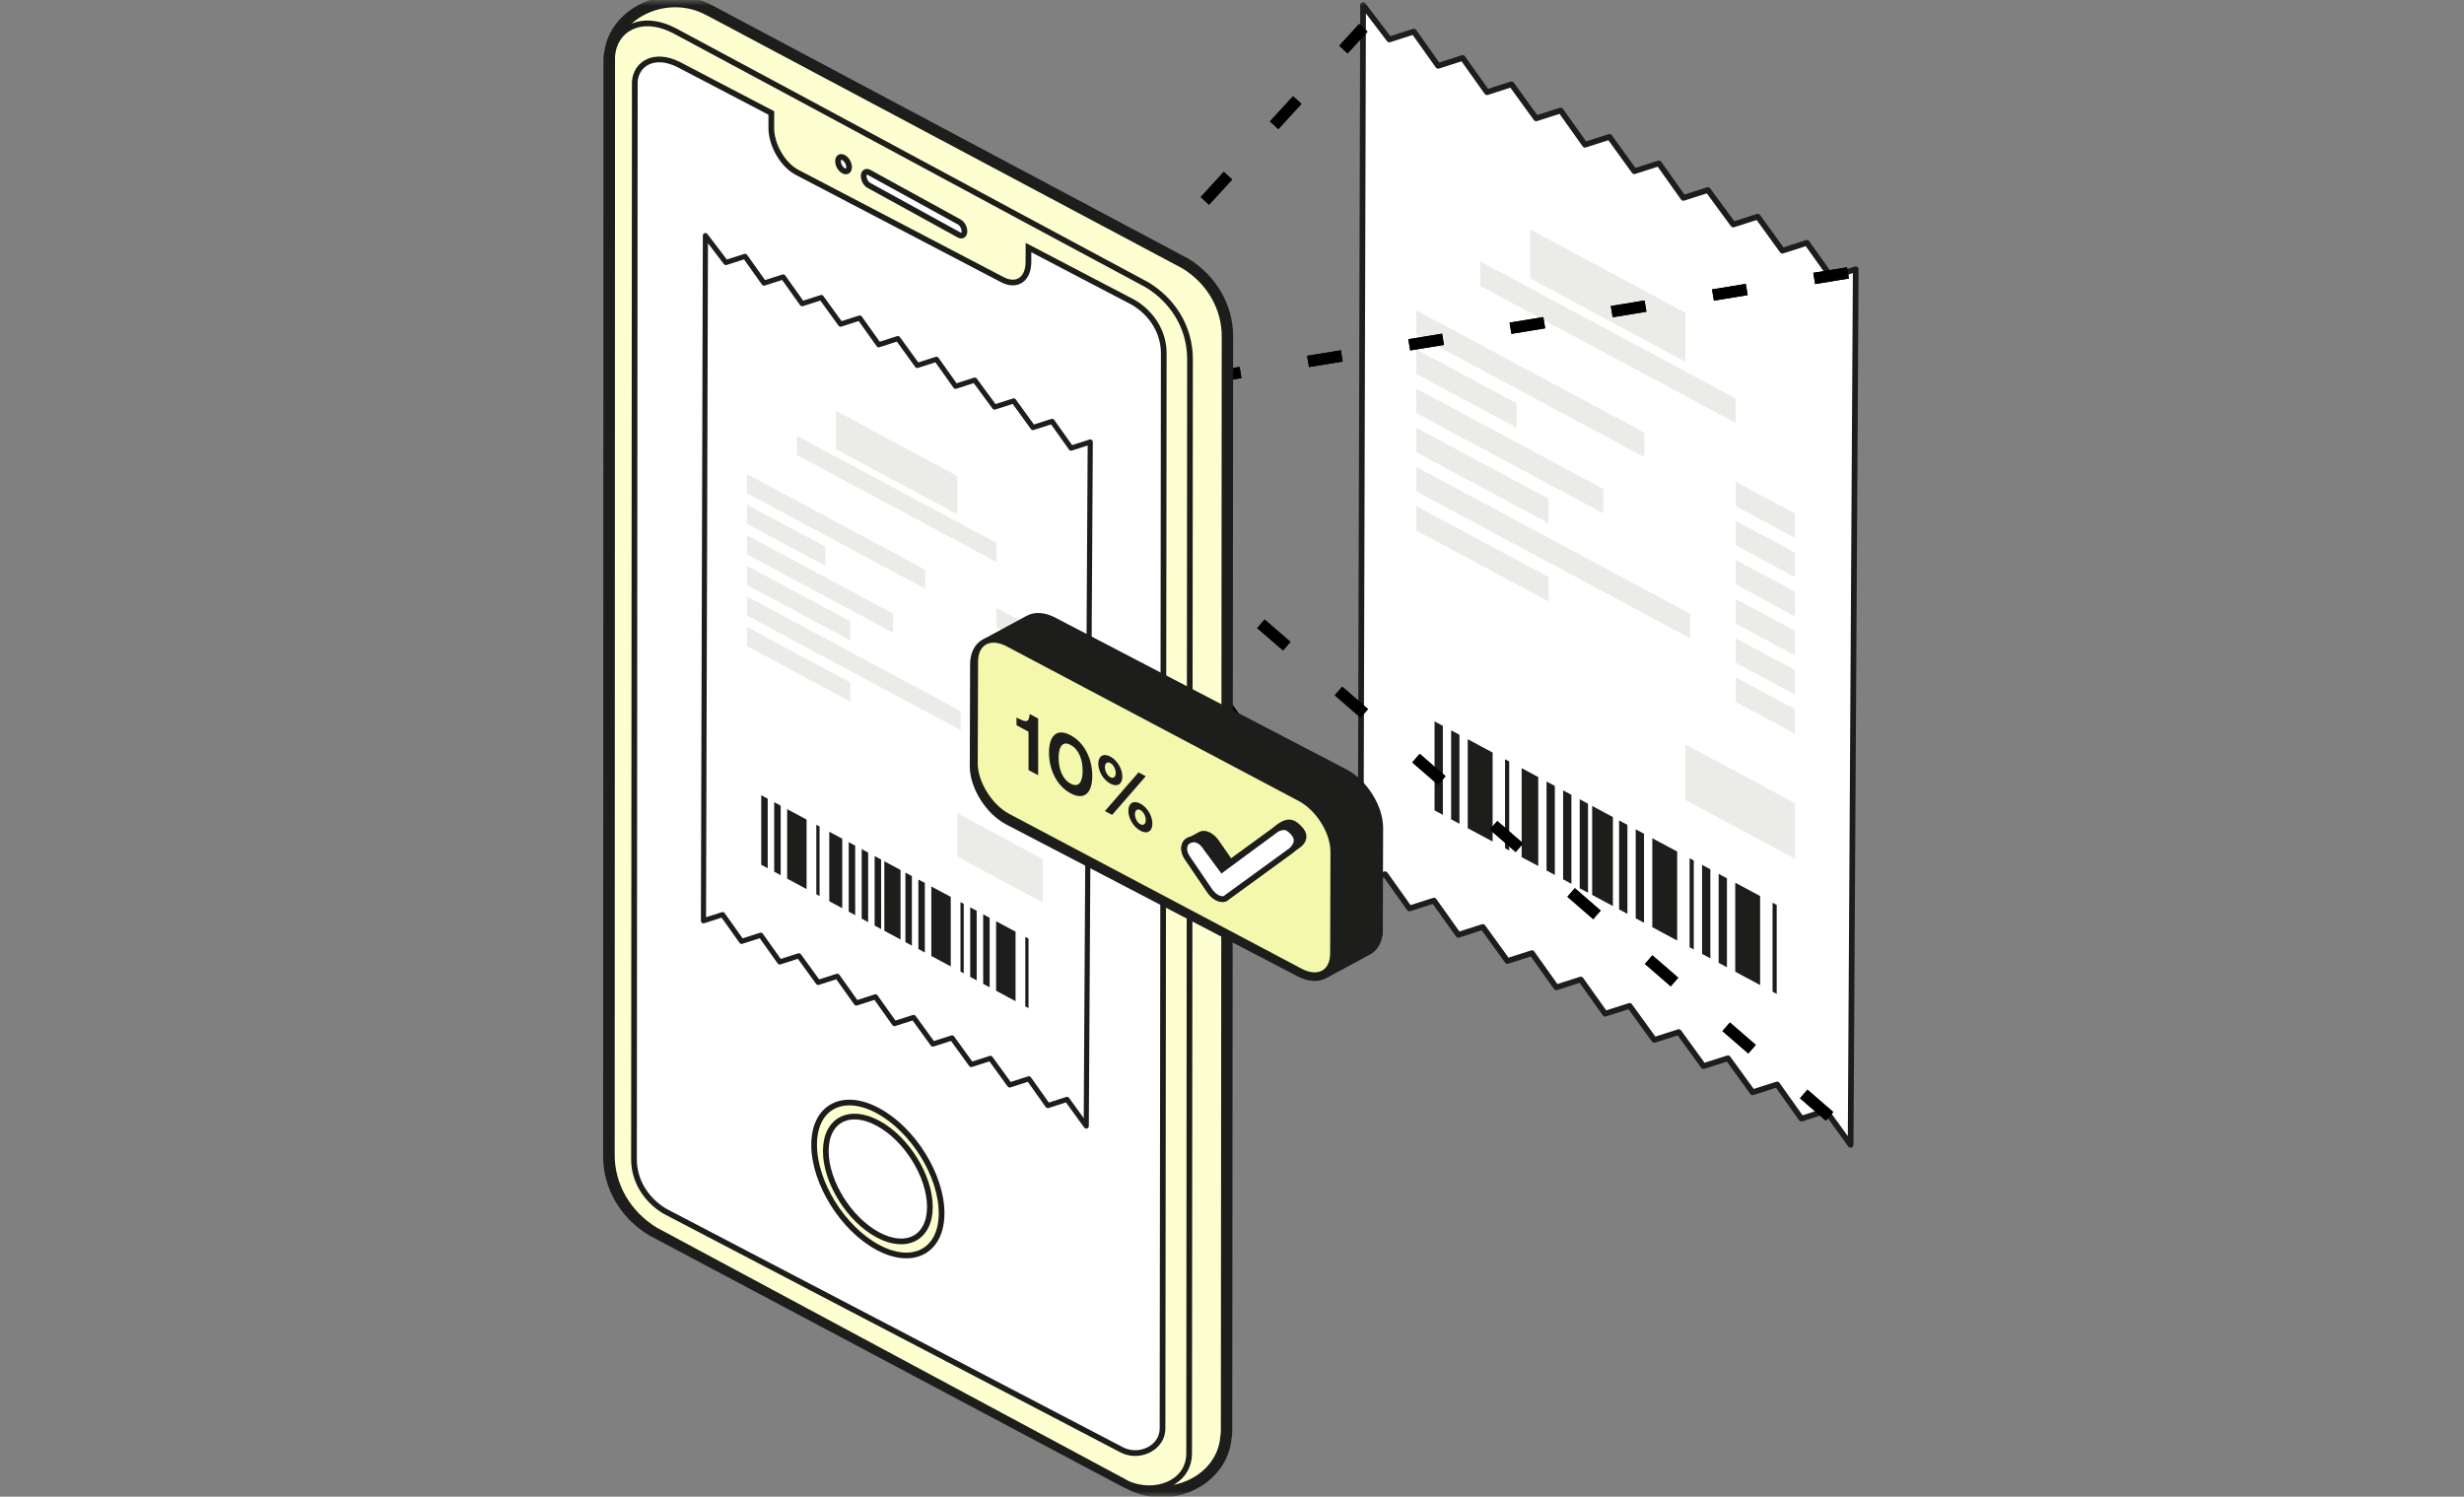 <svg width="214" height="130" viewBox="0 0 214 130" fill="none" xmlns="http://www.w3.org/2000/svg">
<rect x="0" y="0" width="214" height="130" fill="#808080" stroke="none"/>
<g clip-path="url(#clip0_1_1075)">
<mask id="mask0_1_1075" style="mask-type:luminance" maskUnits="userSpaceOnUse" x="0" y="0" width="214" height="130">
<path d="M213.221 0H0.111V130H213.221V0Z" fill="white"/>
</mask>
<g mask="url(#mask0_1_1075)">
<path d="M118.171 76.617L120.298 75.934L122.413 78.906L124.54 78.224L126.654 81.196L128.783 80.515L130.923 83.471L133.05 82.789L135.165 85.761L137.293 85.079L139.406 88.05L141.535 87.368L143.676 90.324L145.805 89.643L147.947 92.599L150.073 91.918L152.216 94.874L154.344 94.192L156.458 97.164L158.586 96.482L160.727 99.438L161.172 23.383L159.044 24.065L156.931 21.093L154.802 21.776L152.662 18.819L150.533 19.5L148.328 16.507L146.201 17.189L144.071 14.191L141.943 14.873L139.785 11.889L137.656 12.571L135.544 9.599L133.416 10.282L131.273 7.325L129.146 8.007L127.033 5.037L124.904 5.718L122.791 2.747L120.663 3.428L118.385 0.438L118.171 76.617Z" fill="white"/>
<path d="M118.171 76.617L118.385 0.438L120.663 3.428L122.791 2.746L124.904 5.718L127.033 5.036L129.146 8.008L131.273 7.325L133.416 10.282L135.544 9.6L137.656 12.571L139.785 11.889L141.943 14.872L144.072 14.191L146.201 17.189L148.33 16.507L150.533 19.501L152.662 18.819L154.802 21.776L156.931 21.093L159.044 24.065L161.172 23.383L160.727 99.438L158.586 96.482L156.457 97.163L154.344 94.192L152.216 94.873L150.073 91.918L147.947 92.599L145.805 89.643L143.676 90.325L141.533 87.369L139.406 88.05L137.293 85.079L135.165 85.76L133.052 82.789L130.923 83.47L128.782 80.514L126.654 81.196L124.54 78.224L122.411 78.906L120.298 75.935L118.171 76.617Z" stroke="#1D1D1B" stroke-width="0.495" stroke-linejoin="round"/>
<path d="M124.592 70.389L125.314 70.778L125.313 63.047L124.592 62.66V70.389Z" fill="#1D1D1B"/>
<path d="M140.62 78.989L141.342 79.377L141.341 71.646L140.62 71.259V78.989Z" fill="#1D1D1B"/>
<path d="M147.825 82.853L148.545 83.239V75.509L147.825 75.123V82.853Z" fill="#1D1D1B"/>
<path d="M126.032 71.164L126.755 71.551L126.754 63.821L126.032 63.435V71.164Z" fill="#1D1D1B"/>
<path d="M142.062 79.763L142.783 80.15V72.419L142.062 72.032V79.763Z" fill="#1D1D1B"/>
<path d="M149.266 83.628L149.986 84.015V76.285L149.266 75.899V83.628Z" fill="#1D1D1B"/>
<path d="M130.715 73.676L131.076 73.869V66.14L130.715 65.946V73.676Z" fill="#1D1D1B"/>
<path d="M146.744 82.274L147.104 82.467V74.739L146.744 74.545V82.274Z" fill="#1D1D1B"/>
<path d="M153.948 86.138L154.308 86.33L154.307 78.603L153.948 78.408V86.138Z" fill="#1D1D1B"/>
<path d="M134.317 75.608L135.039 75.995L135.038 68.264L134.317 67.877V75.608Z" fill="#1D1D1B"/>
<path d="M135.759 76.38L136.479 76.767V69.037L135.759 68.651V76.38Z" fill="#1D1D1B"/>
<path d="M137.199 77.152L137.92 77.539V69.809L137.199 69.423V77.152Z" fill="#1D1D1B"/>
<path d="M140.081 70.969L138.28 70.002V77.731L140.081 78.698V70.969Z" fill="#1D1D1B"/>
<path d="M129.635 65.365L127.474 64.206V71.935L129.635 73.094V65.365Z" fill="#1D1D1B"/>
<path d="M145.664 73.964L143.503 72.805V80.534L145.664 81.693V73.964Z" fill="#1D1D1B"/>
<path d="M152.867 77.828L150.706 76.669V84.399L152.867 85.559V77.828Z" fill="#1D1D1B"/>
<path d="M133.597 67.493L132.156 66.719V74.449L133.597 75.222V67.493Z" fill="#1D1D1B"/>
<path d="M146.382 64.662V69.487L155.893 74.59V69.764L146.382 64.662Z" fill="#EBEBE8"/>
<path d="M123.006 40.556V42.681L146.779 55.434V53.309L123.006 40.556Z" fill="#EBEBE8"/>
<path d="M150.74 55.434V57.56L155.891 60.323V58.197L150.74 55.434Z" fill="#EBEBE8"/>
<path d="M123.006 33.755V35.881L139.249 44.595V42.471L123.006 33.755Z" fill="#EBEBE8"/>
<path d="M150.74 48.634V50.76L155.891 53.523V51.397L150.74 48.634Z" fill="#EBEBE8"/>
<path d="M123.005 26.953V29.079L142.816 39.706V37.581L123.005 26.953Z" fill="#EBEBE8"/>
<path d="M150.741 41.834V43.959L155.892 46.722V44.597L150.741 41.834Z" fill="#EBEBE8"/>
<path d="M123.007 43.956V46.082L134.496 52.247V50.121L123.007 43.956Z" fill="#EBEBE8"/>
<path d="M150.741 58.834V60.96L155.892 63.723V61.597L150.741 58.834Z" fill="#EBEBE8"/>
<path d="M123.006 37.156V39.282L134.495 45.446V43.321L123.006 37.156Z" fill="#EBEBE8"/>
<path d="M150.74 52.033V54.158L155.891 56.922V54.796L150.74 52.033Z" fill="#EBEBE8"/>
<path d="M123.007 30.354V32.48L131.724 37.157V35.031L123.007 30.354Z" fill="#EBEBE8"/>
<path d="M150.74 45.233V47.358L155.891 50.121V47.996L150.74 45.233Z" fill="#EBEBE8"/>
<path d="M132.909 19.939V24.19L146.382 31.417V27.167L132.909 19.939Z" fill="#EBEBE8"/>
<path d="M128.552 22.705V24.831L150.739 36.733V34.608L128.552 22.705Z" fill="#EBEBE8"/>
<path d="M160.497 23.704L88.04 35.584L118.408 2.419" stroke="black" stroke-width="0.99" stroke-dasharray="2.97 5.94"/>
<path d="M158.899 96.964L88.04 35.584L117.875 77.164" stroke="black" stroke-width="0.99" stroke-dasharray="2.97 5.94"/>
<mask id="mask1_1_1075" style="mask-type:alpha" maskUnits="userSpaceOnUse" x="97" y="0" width="71" height="102">
<mask id="mask2_1_1075" style="mask-type:alpha" maskUnits="userSpaceOnUse" x="97" y="-3" width="71" height="105">
<path d="M99.132 24.25L119.851 -0.25" stroke="white" stroke-width="4" stroke-linecap="round"/>
<path d="M104.782 32.501L165.056 23" stroke="white" stroke-width="4" stroke-linecap="round"/>
<path d="M106.128 50.251L161.423 99.375" stroke="white" stroke-width="4" stroke-linecap="round"/>
<path d="M103.706 58.001C105.051 58.751 118.505 77.001 118.505 77.001" stroke="white" stroke-width="4" stroke-linecap="round"/>
</mask>
<g mask="url(#mask2_1_1075)">
<path d="M213.221 0H0.111V130H213.221V0Z" fill="white"/>
</g>
</mask>
<g mask="url(#mask1_1_1075)">
<path d="M160.497 23.704L88.04 35.584L118.408 2.419" stroke="black" stroke-width="0.99" stroke-dasharray="2.97 5.94"/>
<path d="M158.899 96.964L88.04 35.584L117.875 77.164" stroke="black" stroke-width="0.99" stroke-dasharray="2.97 5.94"/>
</g>
<path d="M98.067 128.86L98.038 128.845C97.987 128.829 97.941 128.813 97.889 128.792L56.586 106.848C54.258 105.421 52.865 102.998 52.877 100.409L52.906 5.002C52.917 4.825 52.946 4.661 52.986 4.501C53.513 0.964 58.047 -1.012 61.515 0.847L61.573 0.879C61.613 0.901 61.653 0.911 61.693 0.933L102.957 22.892C105.243 24.298 106.614 26.679 106.602 29.23L106.527 124.297C106.527 124.478 106.505 124.648 106.476 124.818C106.195 128.568 101.644 130.778 98.067 128.86Z" fill="#FDFFD0"/>
<path d="M98.067 128.861L98.038 128.845C97.987 128.829 97.941 128.814 97.889 128.793L56.586 106.849C54.258 105.422 52.865 102.999 52.877 100.41L52.906 5.002C52.917 4.825 52.946 4.661 52.986 4.501C53.513 0.964 58.047 -1.011 61.515 0.849L61.573 0.88C61.613 0.902 61.653 0.912 61.693 0.934L102.957 22.892C105.243 24.298 106.614 26.679 106.602 29.23L106.527 124.298C106.527 124.479 106.505 124.648 106.476 124.818C106.195 128.568 101.644 130.779 98.067 128.861Z" stroke="#1D1D1B" stroke-width="0.99"/>
<path d="M102.257 27.324C101.626 26.307 100.744 25.428 99.654 24.757C84.188 16.467 74.076 10.974 58.609 2.684C57.193 1.943 55.828 1.831 54.763 2.369C53.828 2.837 53.25 3.754 53.169 4.888V4.894L53.14 100.301C53.129 102.937 54.539 105.384 56.907 106.837L97.992 128.899C99.305 129.443 100.784 129.374 101.867 128.725C102.772 128.181 103.271 127.308 103.277 126.27L103.352 31.202C103.357 29.806 102.974 28.479 102.257 27.324Z" fill="#FDFFD0"/>
<path d="M102.257 27.324C101.626 26.307 100.744 25.428 99.654 24.757C84.188 16.467 74.076 10.974 58.609 2.684C57.193 1.943 55.828 1.831 54.763 2.369C53.828 2.837 53.25 3.754 53.169 4.888V4.894L53.14 100.301C53.129 102.937 54.539 105.384 56.907 106.837L97.992 128.899C99.305 129.443 100.784 129.374 101.867 128.725C102.772 128.181 103.271 127.308 103.277 126.27L103.352 31.202C103.357 29.806 102.974 28.479 102.257 27.324Z" stroke="#1D1D1B" stroke-width="0.495"/>
<path d="M97.279 125.854L57.753 105.208C56.069 104.206 55.057 102.51 55.063 100.692L55.133 7.085C55.252 5.507 56.851 4.555 58.938 5.604L66.993 9.815L66.987 11.089C66.981 12.582 67.983 14.32 69.228 14.971L87.063 24.294C88.308 24.944 89.313 24.262 89.32 22.769L89.325 21.502L98.437 26.267C100.096 27.253 101.086 28.922 101.074 30.713L100.967 124.085C100.973 125.78 98.862 126.792 97.279 125.854Z" fill="white"/>
<path d="M97.279 125.854L57.753 105.208C56.069 104.206 55.057 102.51 55.063 100.692L55.133 7.085C55.252 5.507 56.851 4.555 58.938 5.604L66.993 9.815L66.987 11.089C66.981 12.582 67.983 14.32 69.228 14.971L87.063 24.294C88.308 24.944 89.313 24.262 89.32 22.769L89.325 21.502L98.437 26.267C100.096 27.253 101.086 28.922 101.074 30.713L100.967 124.085C100.973 125.78 98.862 126.792 97.279 125.854Z" stroke="#1D1D1B" stroke-width="0.495" stroke-miterlimit="10"/>
<path d="M76.241 96.467C79.298 98.107 81.778 102.096 81.778 105.376C81.778 108.656 79.299 109.985 76.241 108.346C73.184 106.705 70.707 102.717 70.707 99.436C70.707 96.156 73.184 94.826 76.241 96.467Z" fill="#FDFFD0"/>
<path d="M76.241 96.467C79.298 98.107 81.778 102.096 81.778 105.376C81.778 108.656 79.299 109.985 76.241 108.346C73.184 106.705 70.707 102.717 70.707 99.436C70.707 96.156 73.184 94.826 76.241 96.467Z" stroke="#1D1D1B" stroke-width="0.495"/>
<path d="M76.241 97.556C78.738 98.895 80.761 102.151 80.761 104.83C80.761 107.508 78.738 108.593 76.241 107.254C73.745 105.914 71.721 102.657 71.721 99.979C71.721 97.301 73.745 96.216 76.241 97.556Z" fill="white"/>
<path d="M76.241 97.556C78.738 98.895 80.761 102.151 80.761 104.83C80.761 107.508 78.738 108.593 76.241 107.254C73.745 105.914 71.721 102.657 71.721 99.979C71.721 97.301 73.745 96.216 76.241 97.556Z" stroke="#1D1D1B" stroke-width="0.495"/>
<path d="M83.31 19.278L75.471 14.97C75.219 14.831 75.013 14.975 75.013 15.29C75.013 15.603 75.213 15.972 75.466 16.104L83.305 20.413C83.556 20.551 83.763 20.407 83.763 20.093C83.763 19.779 83.563 19.411 83.31 19.278Z" fill="white"/>
<path d="M83.31 19.278L75.471 14.97C75.219 14.831 75.013 14.975 75.013 15.29C75.013 15.603 75.213 15.972 75.466 16.104L83.305 20.413C83.556 20.551 83.763 20.407 83.763 20.093C83.763 19.779 83.563 19.411 83.31 19.278Z" stroke="#1D1D1B" stroke-width="0.495"/>
<path d="M73.29 13.707L73.244 13.68C72.991 13.541 72.784 13.686 72.784 14C72.784 14.313 72.986 14.682 73.239 14.815L73.284 14.842C73.536 14.981 73.743 14.836 73.743 14.522C73.743 14.213 73.542 13.845 73.29 13.707Z" fill="white"/>
<path d="M73.29 13.707L73.244 13.68C72.991 13.541 72.784 13.686 72.784 14C72.784 14.313 72.986 14.682 73.239 14.815L73.284 14.842C73.536 14.981 73.743 14.836 73.743 14.522C73.743 14.213 73.542 13.845 73.29 13.707Z" stroke="#1D1D1B" stroke-width="0.495"/>
<path d="M61.097 79.975L61.265 20.464L63.043 22.801L64.706 22.268L66.357 24.589L68.019 24.057L69.67 26.378L71.332 25.845L73.006 28.155L74.668 27.622L76.319 29.944L77.981 29.411L79.668 31.741L81.33 31.209L82.994 33.55L84.657 33.017L86.378 35.357L88.04 34.824L89.713 37.134L91.376 36.601L93.027 38.923L94.689 38.39L94.342 97.803L92.669 95.493L91.005 96.026L89.355 93.704L87.693 94.237L86.02 91.928L84.356 92.461L82.683 90.151L81.021 90.684L79.348 88.374L77.686 88.907L76.034 86.585L74.372 87.118L72.722 84.797L71.058 85.329L69.385 83.02L67.723 83.553L66.073 81.231L64.41 81.764L62.759 79.442L61.097 79.975Z" fill="white"/>
<path d="M61.097 79.975L61.265 20.464L63.043 22.801L64.706 22.268L66.357 24.589L68.019 24.057L69.67 26.378L71.332 25.845L73.006 28.155L74.668 27.622L76.319 29.944L77.981 29.411L79.668 31.741L81.33 31.209L82.994 33.55L84.657 33.017L86.378 35.357L88.04 34.824L89.713 37.134L91.376 36.601L93.027 38.923L94.689 38.39L94.342 97.803L92.669 95.493L91.005 96.026L89.355 93.704L87.693 94.237L86.02 91.928L84.356 92.461L82.683 90.151L81.021 90.684L79.348 88.374L77.686 88.907L76.034 86.585L74.372 87.118L72.722 84.797L71.058 85.329L69.385 83.02L67.723 83.553L66.073 81.231L64.41 81.764L62.759 79.442L61.097 79.975Z" stroke="#1D1D1B" stroke-width="0.446" stroke-linejoin="round"/>
<path d="M66.114 75.111L66.677 75.413V69.375L66.114 69.073V75.111Z" fill="#1D1D1B"/>
<path d="M78.635 81.829L79.198 82.131V76.093L78.635 75.791V81.829Z" fill="#1D1D1B"/>
<path d="M84.263 84.848L84.825 85.15V79.112L84.263 78.81V84.848Z" fill="#1D1D1B"/>
<path d="M67.24 75.715L67.802 76.017V69.979L67.24 69.677V75.715Z" fill="#1D1D1B"/>
<path d="M79.761 82.431L80.323 82.734V76.695L79.761 76.394V82.431Z" fill="#1D1D1B"/>
<path d="M85.389 85.453L85.951 85.755V79.717L85.389 79.415V85.453Z" fill="#1D1D1B"/>
<path d="M70.897 77.677L71.18 77.829V71.791L70.897 71.639L70.897 77.677Z" fill="#1D1D1B"/>
<path d="M83.419 84.394L83.7 84.546V78.508L83.419 78.356V84.394Z" fill="#1D1D1B"/>
<path d="M89.047 87.414L89.328 87.564V81.526L89.047 81.375V87.414Z" fill="#1D1D1B"/>
<path d="M73.712 79.186L74.274 79.488V73.45L73.712 73.148V79.186Z" fill="#1D1D1B"/>
<path d="M74.837 79.791L75.399 80.093V74.055L74.837 73.753V79.791Z" fill="#1D1D1B"/>
<path d="M75.962 80.395L76.525 80.697V74.659L75.962 74.357V80.395Z" fill="#1D1D1B"/>
<path d="M78.215 75.563L76.806 74.809L76.807 80.847L78.215 81.601V75.563Z" fill="#1D1D1B"/>
<path d="M70.052 71.186L68.365 70.28V76.318L70.052 77.224V71.186Z" fill="#1D1D1B"/>
<path d="M82.574 77.903L80.886 76.997V83.035L82.574 83.941V77.903Z" fill="#1D1D1B"/>
<path d="M88.202 80.924L86.514 80.018V86.056L88.202 86.962V80.924Z" fill="#1D1D1B"/>
<path d="M73.149 72.846L72.024 72.242V78.281L73.149 78.885V72.846Z" fill="#1D1D1B"/>
<path d="M83.138 70.636V74.406L90.567 78.392V74.622L83.138 70.636Z" fill="#EBEBE8"/>
<path d="M64.875 51.806V53.466L83.447 63.428V61.768L64.875 51.806Z" fill="#EBEBE8"/>
<path d="M86.541 63.428V65.088L90.567 67.248V65.586L86.541 63.428Z" fill="#EBEBE8"/>
<path d="M64.875 46.492V48.153L77.566 54.961V53.3L64.875 46.492Z" fill="#EBEBE8"/>
<path d="M86.541 58.115V59.775L90.567 61.934V60.273L86.541 58.115Z" fill="#EBEBE8"/>
<path d="M64.874 41.178V42.838L80.35 51.141V49.481L64.874 41.178Z" fill="#EBEBE8"/>
<path d="M86.541 52.803V54.463L90.567 56.622V54.962L86.541 52.803Z" fill="#EBEBE8"/>
<path d="M64.875 54.462V56.122L73.851 60.938V59.278L64.875 54.462Z" fill="#EBEBE8"/>
<path d="M86.541 66.085V67.745L90.567 69.904V68.243L86.541 66.085Z" fill="#EBEBE8"/>
<path d="M64.875 49.148V50.809L73.851 55.625V53.965L64.875 49.148Z" fill="#EBEBE8"/>
<path d="M86.541 60.771V62.431L90.567 64.591V62.93L86.541 60.771Z" fill="#EBEBE8"/>
<path d="M64.876 43.834V45.495L71.685 49.148V47.488L64.876 43.834Z" fill="#EBEBE8"/>
<path d="M86.541 55.458V57.118L90.567 59.277V57.617L86.541 55.458Z" fill="#EBEBE8"/>
<path d="M72.612 35.698V39.02L83.135 44.666V41.344L72.612 35.698Z" fill="#EBEBE8"/>
<path d="M69.207 37.858V39.519L86.54 48.817V47.156L69.207 37.858Z" fill="#EBEBE8"/>
<path d="M89.415 53.923L85.591 55.988C85.074 56.266 84.756 56.858 84.754 57.699L84.726 66.542C84.72 68.236 86.002 70.299 87.588 71.149L112.891 84.341C113.716 84.783 114.463 84.811 114.988 84.497L118.759 82.462C119.273 82.183 119.594 81.591 119.596 80.751H119.598L119.625 71.908C119.63 70.214 118.349 68.152 116.76 67.3L91.459 54.108C90.662 53.68 89.938 53.641 89.415 53.923Z" fill="#1D1D1B"/>
<path d="M89.415 53.923L85.591 55.988C85.074 56.266 84.756 56.858 84.754 57.699L84.726 66.542C84.72 68.236 86.002 70.299 87.588 71.149L112.891 84.341C113.716 84.783 114.463 84.811 114.988 84.497L118.759 82.462C119.273 82.183 119.594 81.591 119.596 80.751H119.598L119.625 71.908C119.63 70.214 118.349 68.152 116.76 67.3L91.459 54.108C90.662 53.68 89.938 53.641 89.415 53.923Z" stroke="#1D1D1B" stroke-miterlimit="10"/>
<path d="M87.58 55.937C85.993 55.087 84.702 55.769 84.697 57.463L84.669 66.304C84.663 67.998 85.946 70.062 87.532 70.912L112.893 84.341C114.478 85.191 115.77 84.509 115.775 82.815L115.801 73.974C115.806 72.28 114.525 70.216 112.939 69.366L87.58 55.937Z" fill="#F4F8AC"/>
<path d="M87.58 55.937C85.993 55.087 84.702 55.769 84.697 57.463L84.669 66.304C84.663 67.998 85.946 70.062 87.532 70.912L112.893 84.341C114.478 85.191 115.77 84.509 115.775 82.815L115.801 73.974C115.806 72.28 114.525 70.216 112.939 69.366L87.58 55.937Z" stroke="#1D1D1B" stroke-width="0.5" stroke-miterlimit="10"/>
<path d="M89.432 62.015L90.163 62.407L90.164 67.335L89.329 66.887V63.555L88.285 62.995V62.323C89.276 62.855 89.341 62.68 89.432 62.015ZM92.985 63.865C94.212 64.523 94.865 65.951 94.865 67.393C94.865 68.835 94.212 69.563 92.985 68.905C91.758 68.247 91.106 66.818 91.106 65.376C91.106 63.934 91.758 63.207 92.985 63.865ZM92.985 68.065C93.684 68.44 94.029 67.932 94.029 66.945C94.029 65.958 93.684 65.08 92.985 64.705C92.287 64.33 91.941 64.837 91.941 65.824C91.941 66.811 92.287 67.69 92.985 68.065ZM96.438 68.069C95.825 67.74 95.388 66.987 95.388 66.329C95.388 65.678 95.825 65.388 96.438 65.717C97.045 66.043 97.476 66.799 97.476 67.45C97.476 68.108 97.045 68.395 96.438 68.069ZM96.589 70.782L95.962 70.446L98.885 67.086L99.511 67.422L96.589 70.782ZM96.432 67.505C96.713 67.656 96.901 67.464 96.901 67.142C96.901 66.82 96.713 66.425 96.432 66.274C96.151 66.124 95.961 66.315 95.961 66.637C95.961 66.959 96.151 67.355 96.432 67.505ZM99.048 72.157C98.435 71.828 97.998 71.076 97.998 70.418C97.998 69.767 98.435 69.476 99.048 69.805C99.655 70.131 100.086 70.887 100.086 71.538C100.086 72.196 99.655 72.483 99.048 72.157ZM99.042 71.594C99.323 71.744 99.511 71.552 99.511 71.23C99.511 70.908 99.323 70.512 99.042 70.362C98.761 70.211 98.571 70.404 98.571 70.726C98.571 71.048 98.761 71.444 99.042 71.594Z" fill="#1D1D1B"/>
<path d="M105.712 73.24C105.515 72.926 105.256 72.682 104.997 72.544C104.739 72.406 104.479 72.372 104.281 72.476L103.511 72.889C103.413 72.907 103.311 72.942 103.207 72.997C102.811 73.204 102.682 73.801 103.076 74.429L104.998 77.272C105.194 77.586 105.453 77.829 105.712 77.967C105.97 78.105 106.228 78.138 106.426 78.034C106.477 78.007 106.522 77.972 106.56 77.931L106.567 77.925L112.838 73.351C113.183 73.072 113.378 72.633 113.037 72.165C112.853 71.912 112.569 71.653 112.35 71.537C111.728 71.204 111.078 71.791 110.611 72.169L106.864 74.897L105.712 73.24ZM104.735 73.61C104.721 73.587 104.706 73.564 104.691 73.542C104.734 73.598 104.775 73.658 104.814 73.72L105.135 74.23L104.735 73.61Z" fill="#1D1D1B"/>
<path d="M105.712 73.24C105.515 72.926 105.256 72.682 104.997 72.544C104.739 72.406 104.479 72.372 104.281 72.476L103.511 72.889C103.413 72.907 103.311 72.942 103.207 72.997C102.811 73.204 102.682 73.801 103.076 74.429L104.998 77.272C105.194 77.586 105.453 77.829 105.712 77.967C105.97 78.105 106.228 78.138 106.426 78.034C106.477 78.007 106.522 77.972 106.56 77.931L106.567 77.925L112.838 73.351C113.183 73.072 113.378 72.633 113.037 72.165C112.853 71.912 112.569 71.653 112.35 71.537C111.728 71.204 111.078 71.791 110.611 72.169L106.864 74.897L105.712 73.24ZM104.735 73.61C104.721 73.587 104.706 73.564 104.691 73.542C104.734 73.598 104.775 73.658 104.814 73.72L105.135 74.23L104.735 73.61Z" stroke="#1D1D1B" stroke-width="0.5" stroke-miterlimit="10"/>
<path d="M111.806 71.904C112.024 72.021 112.244 72.213 112.428 72.465C112.863 73.063 112.447 73.624 112.102 73.902L106.56 77.931C106.522 77.972 106.477 78.007 106.426 78.034C106.228 78.138 105.969 78.105 105.711 77.967C105.452 77.829 105.194 77.586 104.998 77.272L103.089 74.465C102.695 73.837 102.825 73.24 103.221 73.033C103.889 72.682 104.431 73.137 104.748 73.646L106.132 75.523L110.799 72.083C110.999 71.922 111.509 71.745 111.806 71.904Z" fill="white"/>
<path d="M111.806 71.904C112.024 72.021 112.244 72.213 112.428 72.465C112.863 73.063 112.447 73.624 112.102 73.902L106.56 77.931C106.522 77.972 106.477 78.007 106.426 78.034C106.228 78.138 105.969 78.105 105.711 77.967C105.452 77.829 105.194 77.586 104.998 77.272L103.089 74.465C102.695 73.837 102.825 73.24 103.221 73.033C103.889 72.682 104.431 73.137 104.748 73.646L106.133 75.523L110.799 72.083C110.999 71.922 111.509 71.745 111.806 71.904Z" stroke="#1D1D1B" stroke-width="0.5" stroke-miterlimit="10"/>
</g>
</g>
<defs>
<clipPath id="clip0_1_1075">
<rect width="213.11" height="130" fill="white" transform="translate(0.111)"/>
</clipPath>
</defs>
</svg>
